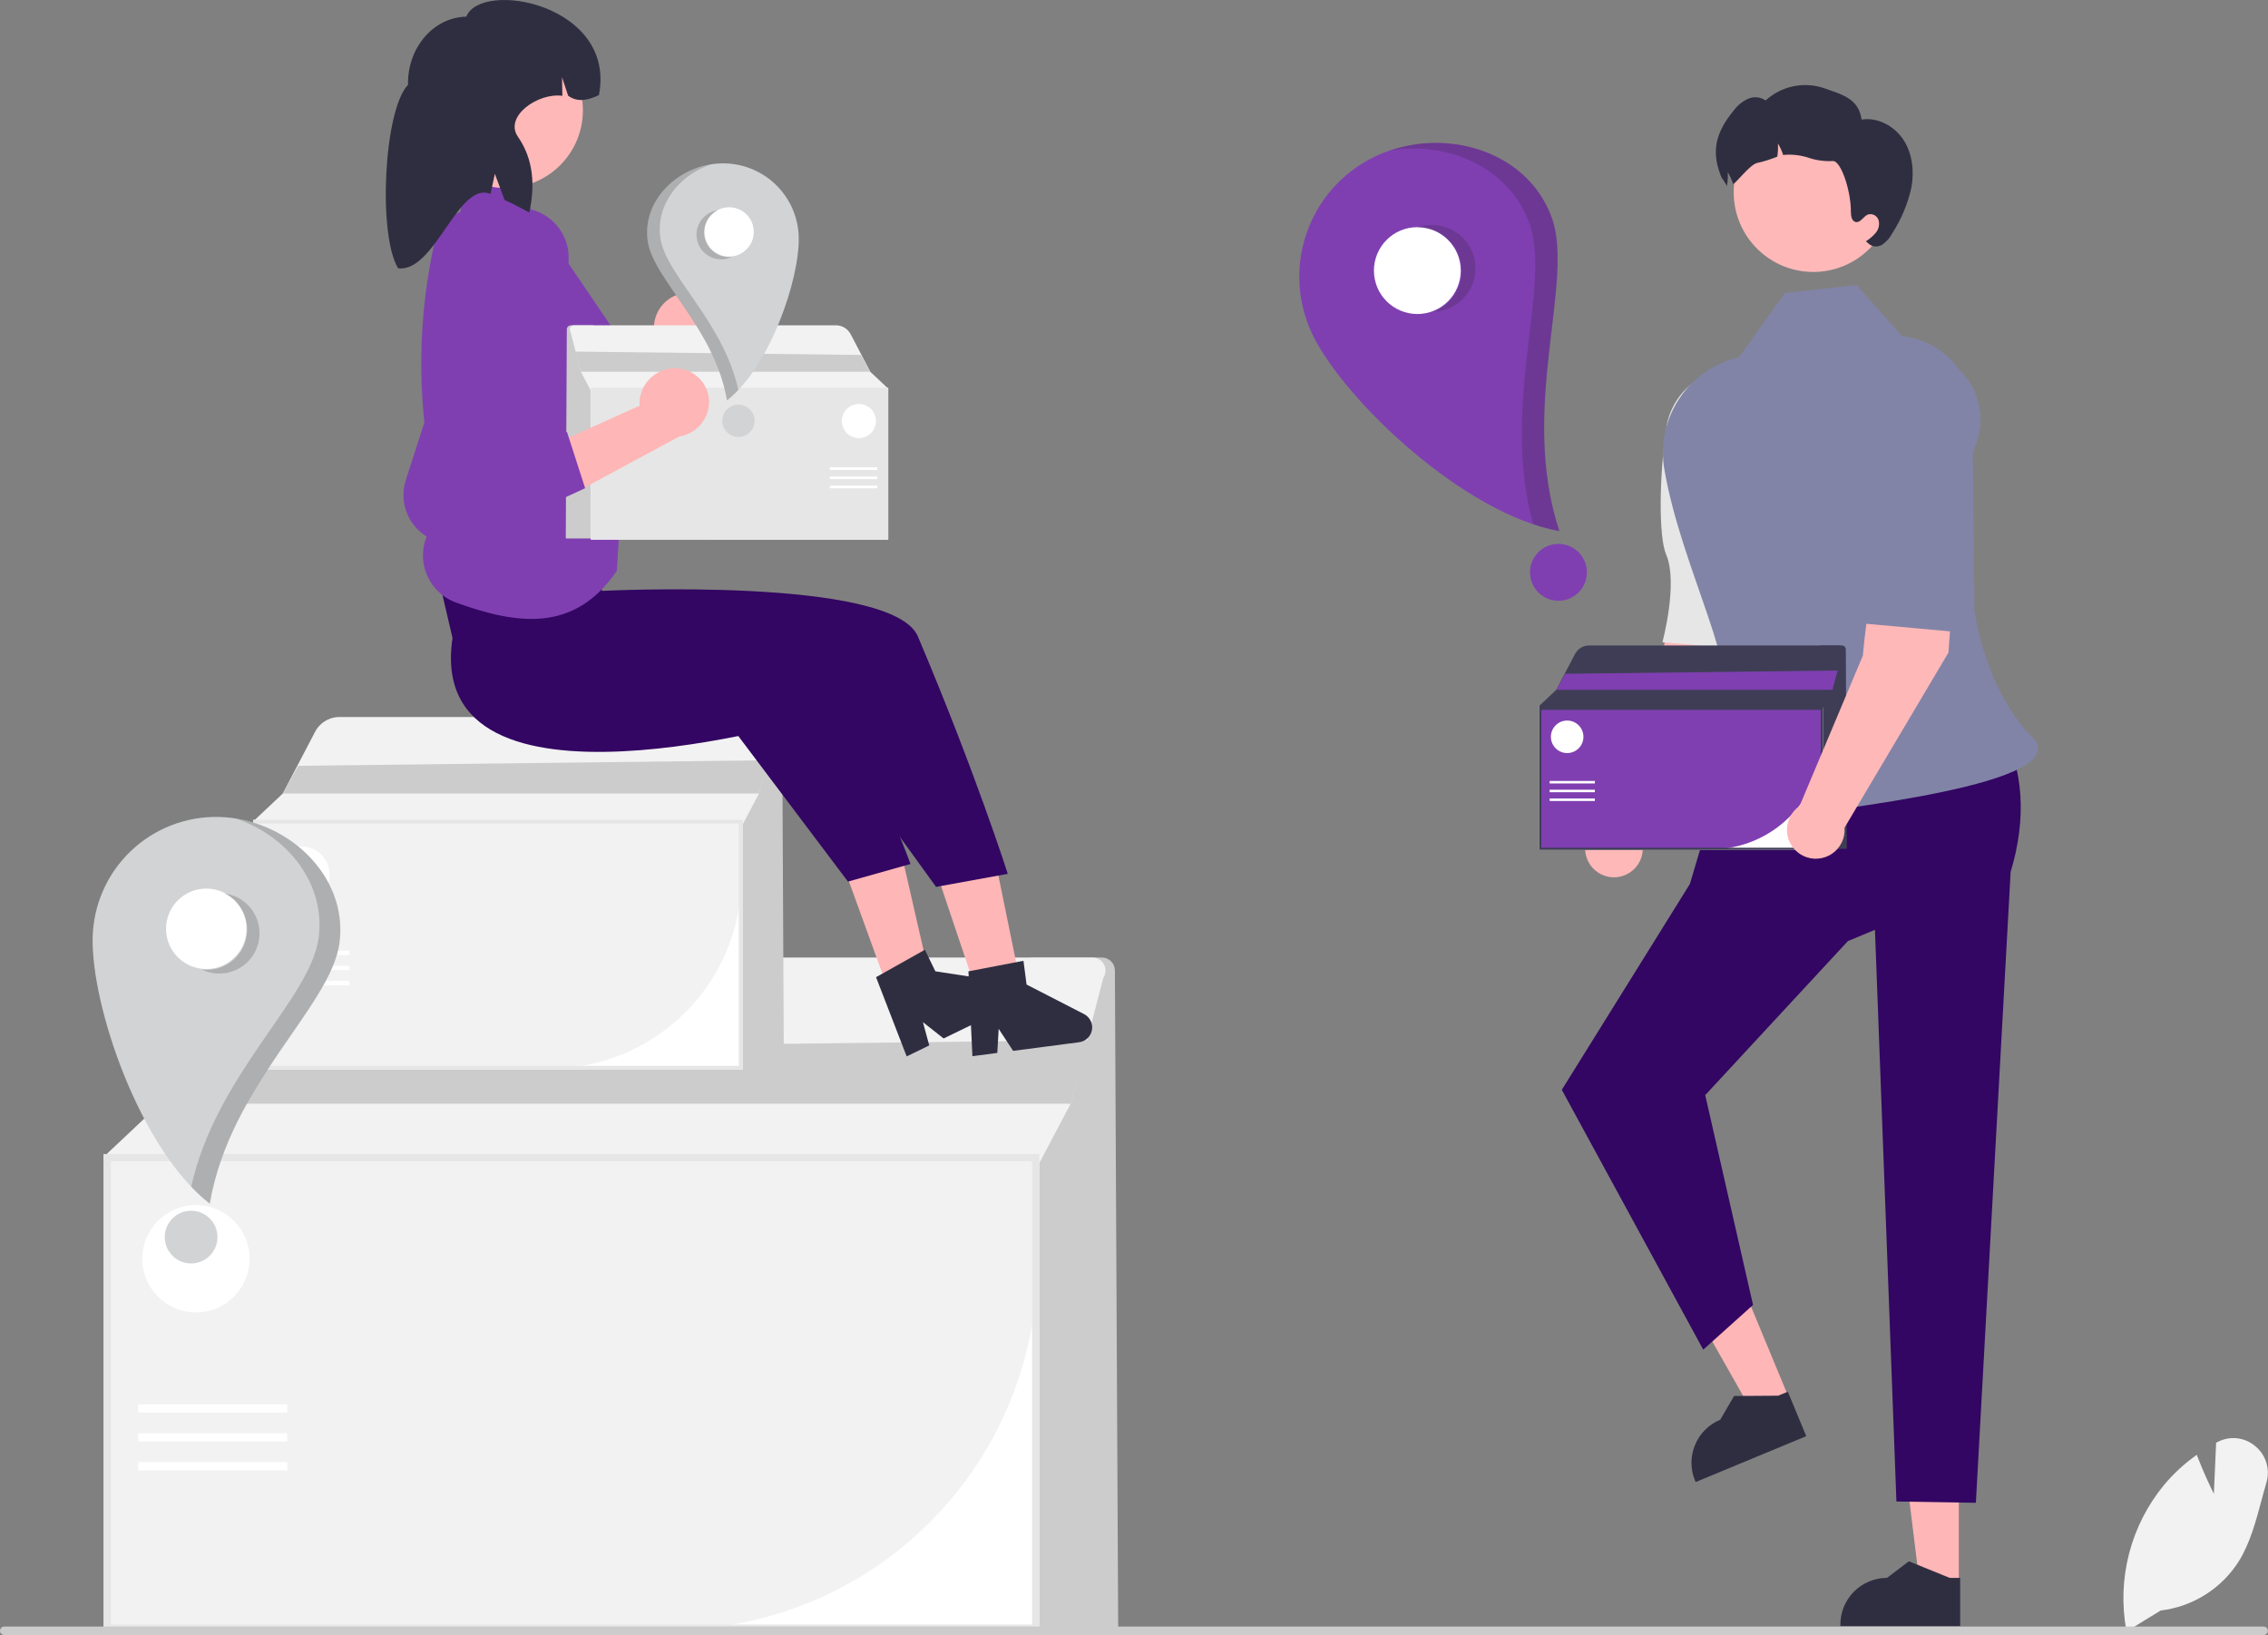 <svg width="1687" height="1216" viewBox="0 0 1687 1216" fill="none" xmlns="http://www.w3.org/2000/svg">
<rect x="0" y="0" width="1687" height="1216" fill="#808080" stroke="none"/>
<g clip-path="url(#clip0_35_2)">
<path d="M831.737 1210.86H766.937V712.133H819.637C822.189 712.133 824.638 713.144 826.448 714.944C828.257 716.745 829.28 719.188 829.293 721.741L831.737 1210.86Z" fill="#CCCCCC"/>
<path d="M772.993 1213.5H77.118V858.322H772.993V1213.5Z" fill="white"/>
<path d="M498.713 1212.18H78.439V859.643H771.672V939.223C771.59 1011.59 742.806 1080.97 691.634 1132.14C640.462 1183.32 571.081 1212.1 498.713 1212.18Z" fill="#F2F2F2"/>
<path d="M821.183 726.3C820.833 726.961 820.562 727.661 820.374 728.386L796.378 820.877L770.351 870.17H79.76V857.893L119.077 820.877L164.943 733.146C166.968 729.273 169.627 725.767 172.81 722.772C180.072 715.938 189.668 712.133 199.639 712.133H812.645C814.309 712.133 815.945 712.563 817.394 713.382C818.843 714.201 820.056 715.38 820.915 716.805C821.774 718.231 822.25 719.854 822.297 721.517C822.344 723.181 821.96 724.828 821.183 726.3Z" fill="#F2F2F2"/>
<path d="M772.993 1213.5H77.118V858.322H772.993V1213.5ZM82.4 1208.22H767.71V863.605H82.4V1208.22Z" fill="#E6E6E6"/>
<path d="M809.198 773.615L796.377 820.877H119.078L140.963 781.539L809.198 773.615Z" fill="#CCCCCC"/>
<path d="M213.708 1044.44H102.779V1050.58H213.708V1044.44Z" fill="white"/>
<path d="M213.708 1065.93H102.779V1072.07H213.708V1065.93Z" fill="white"/>
<path d="M213.708 1087.41H102.779V1093.55H213.708V1087.41Z" fill="white"/>
<path d="M145.749 976.061C167.786 976.061 185.65 958.197 185.65 936.16C185.65 914.124 167.786 896.259 145.749 896.259C123.713 896.259 105.848 914.124 105.848 936.16C105.848 958.197 123.713 976.061 145.749 976.061Z" fill="white"/>
<path d="M583.07 794.073H549.183V533.261H576.742C578.077 533.261 579.358 533.789 580.304 534.731C581.25 535.673 581.785 536.95 581.792 538.285L583.07 794.073Z" fill="#CCCCCC"/>
<path d="M552.35 795.454H188.44V609.711H552.35V795.454Z" fill="white"/>
<path d="M408.915 794.763H189.13V610.402H551.659V652.018C551.616 689.863 536.563 726.146 509.803 752.907C483.042 779.667 446.76 794.72 408.915 794.763Z" fill="#F2F2F2"/>
<path d="M577.551 540.669C577.368 541.015 577.226 541.381 577.128 541.76L564.58 590.129L550.968 615.907H189.821V609.487L210.383 590.129L234.368 544.25C235.427 542.224 236.818 540.39 238.482 538.824C242.28 535.251 247.298 533.261 252.513 533.261H573.086C573.957 533.261 574.812 533.486 575.57 533.914C576.328 534.342 576.962 534.959 577.411 535.704C577.861 536.45 578.109 537.298 578.134 538.168C578.158 539.038 577.958 539.9 577.551 540.669Z" fill="#F2F2F2"/>
<path d="M552.35 795.454H188.44V609.711H552.35V795.454ZM191.203 792.691H549.588V612.473H191.203V792.691Z" fill="#E6E6E6"/>
<path d="M571.283 565.414L564.579 590.128H210.383L221.828 569.555L571.283 565.414Z" fill="#CCCCCC"/>
<path d="M259.87 707.043H201.859V710.253H259.87V707.043Z" fill="white"/>
<path d="M259.87 718.278H201.859V721.489H259.87V718.278Z" fill="white"/>
<path d="M259.87 729.514H201.859V732.724H259.87V729.514Z" fill="white"/>
<path d="M224.331 671.283C235.855 671.283 245.197 661.941 245.197 650.416C245.197 638.892 235.855 629.55 224.331 629.55C212.807 629.55 203.465 638.892 203.465 650.416C203.465 661.941 212.807 671.283 224.331 671.283Z" fill="white"/>
<path d="M1581.78 1213.32L1581.57 1212.2C1578.14 1193.29 1578.87 1173.86 1583.71 1155.27C1588.55 1136.67 1597.37 1119.35 1609.58 1104.51C1616.49 1096.24 1624.42 1088.88 1633.17 1082.59L1634.01 1081.99L1634.37 1082.95C1638.73 1094.43 1644.22 1105.92 1646.73 1111.01L1648.42 1073.02L1649.38 1072.51C1653.8 1070.15 1658.83 1069.16 1663.81 1069.67C1668.8 1070.18 1673.52 1072.18 1677.36 1075.4C1681.33 1078.59 1684.26 1082.9 1685.76 1087.78C1687.27 1092.65 1687.27 1097.86 1685.79 1102.74C1684.48 1107.2 1683.24 1111.83 1682.04 1116.31C1677.91 1131.69 1673.65 1147.6 1665.39 1161C1659.04 1171.07 1650.52 1179.61 1640.44 1185.97C1630.37 1192.33 1619.01 1196.37 1607.18 1197.77L1581.78 1213.32Z" fill="#F2F2F2"/>
<path d="M1686.88 1212.86C1686.88 1213.27 1686.8 1213.68 1686.65 1214.06C1686.49 1214.44 1686.26 1214.79 1685.97 1215.08C1685.67 1215.37 1685.33 1215.61 1684.94 1215.76C1684.56 1215.92 1684.15 1216 1683.74 1216H3.143C2.309 1216 1.51 1215.67 0.921 1215.08C0.331 1214.49 0 1213.69 0 1212.86C0 1212.02 0.331 1211.22 0.921 1210.63C1.51 1210.04 2.309 1209.71 3.143 1209.71H1683.74C1684.15 1209.71 1684.56 1209.79 1684.94 1209.95C1685.33 1210.11 1685.67 1210.34 1685.97 1210.63C1686.26 1210.92 1686.49 1211.27 1686.65 1211.65C1686.8 1212.03 1686.88 1212.44 1686.88 1212.86Z" fill="#CCCCCC"/>
<path d="M1305.69 408.664L1257.58 401.774C1241.31 428.978 1235.53 501.388 1235.53 501.388L1188.45 613.283C1185.33 615.401 1182.83 618.303 1181.19 621.696C1179.55 625.089 1178.83 628.855 1179.11 632.614C1179.39 636.372 1180.65 639.992 1182.77 643.107C1184.89 646.222 1187.8 648.724 1191.19 650.359C1194.59 651.995 1198.36 652.708 1202.12 652.425C1205.87 652.143 1209.49 650.875 1212.6 648.75C1215.72 646.625 1218.21 643.717 1219.85 640.32C1221.48 636.923 1222.19 633.155 1221.9 629.397L1299.2 499.156L1305.69 408.664Z" fill="#FFB8B8"/>
<path d="M1298.03 275.116C1305.47 276.269 1312.57 279.049 1318.82 283.258C1325.07 287.467 1330.32 293.001 1334.18 299.467C1338.05 305.934 1340.45 313.173 1341.2 320.669C1341.95 328.166 1341.04 335.737 1338.53 342.842L1328.32 371.776C1328.32 371.776 1322.77 458.897 1301.57 483.489L1236.55 477.603C1236.55 477.603 1248.44 433.649 1239.31 412.382C1233.72 399.358 1234.03 354.375 1239.54 317.782C1240.57 311.137 1242.9 304.761 1246.4 299.018C1249.9 293.276 1254.5 288.28 1259.93 284.317C1265.37 280.354 1271.53 277.501 1278.06 275.922C1284.6 274.343 1291.39 274.069 1298.03 275.116Z" fill="#E6E6E6"/>
<path d="M1457.01 1179.1L1428.03 1179.1L1414.24 1067.33L1457.01 1067.33L1457.01 1179.1Z" fill="#FFB6B6"/>
<path d="M1458.03 1209.33L1368.92 1209.32V1208.2C1368.92 1199 1372.57 1190.18 1379.08 1183.67C1385.58 1177.17 1394.4 1173.51 1403.6 1173.51L1419.88 1161.17L1450.25 1173.52L1458.03 1173.52L1458.03 1209.33Z" fill="#2F2E41"/>
<path d="M1331.03 1040.58L1304.26 1051.67L1248.71 953.714L1288.22 937.333L1331.03 1040.58Z" fill="#FFB6B6"/>
<path d="M1343.55 1068.11L1261.24 1102.24L1260.81 1101.2C1257.28 1092.7 1257.28 1083.16 1260.8 1074.66C1264.31 1066.16 1271.06 1059.4 1279.56 1055.88L1289.86 1038.23L1322.65 1038.01L1329.83 1035.03L1343.55 1068.11Z" fill="#2F2E41"/>
<path d="M1490.14 543.29L1284.49 564.775L1256.99 657.424L1161.72 810.517L1266.91 1003.77L1303.95 970.522L1268.39 814.468L1374.52 699.894L1394.64 691.544L1410.62 1116.7L1469.7 1117.67L1495.56 648.537C1507.98 607.094 1504.24 572.875 1490.14 543.29Z" fill="#320662"/>
<path d="M1414.74 249.988L1380.99 211.981L1327.65 217.907L1293.51 265.695C1275.33 269.873 1259.45 280.859 1249.12 296.392C1238.8 311.924 1234.82 330.823 1238.01 349.198C1251.26 425.5 1296.29 499.504 1281.42 537.152C1258.85 594.3 1257.48 617.608 1311.51 609.596C1365.54 601.583 1546.55 583.113 1511.45 548.019C1476.36 512.925 1468.65 454.281 1468.65 454.281L1467.24 320.114C1468.74 312.022 1468.54 303.709 1466.66 295.698C1464.78 287.686 1461.27 280.15 1456.34 273.563C1451.4 266.976 1445.16 261.481 1438 257.424C1430.85 253.366 1422.93 250.835 1414.74 249.988Z" fill="#8184A7"/>
<path d="M1348.78 202.255C1381.48 202.255 1407.98 175.749 1407.98 143.051C1407.98 110.353 1381.48 83.846 1348.78 83.846C1316.08 83.846 1289.58 110.353 1289.58 143.051C1289.58 175.749 1316.08 202.255 1348.78 202.255Z" fill="#FFB8B8"/>
<path d="M1421.73 139.535C1419.09 151.531 1414.32 162.956 1407.65 173.272C1405.88 176.789 1403.23 179.792 1399.97 181.993C1398.31 183.054 1396.34 183.501 1394.39 183.257C1392.44 183.014 1390.64 182.094 1389.3 180.659L1387.86 179.486C1390.68 177.745 1393.21 175.556 1395.33 173.005C1396.38 171.725 1397.11 170.212 1397.45 168.593C1397.8 166.975 1397.76 165.296 1397.33 163.697C1396.82 162.121 1395.71 160.804 1394.25 160.023C1392.79 159.242 1391.08 159.059 1389.49 159.51C1386.02 160.871 1383.91 165.884 1380.29 165.111C1377.35 164.471 1376.74 160.604 1376.74 157.564C1376.84 141.669 1369.16 119.08 1363.22 119.773C1357.21 120.102 1351.19 119.296 1345.48 117.4C1339.76 115.499 1333.73 114.729 1327.72 115.133C1327.29 115.186 1326.87 115.266 1326.41 115.346C1325.45 112.326 1324.12 109.434 1322.47 106.732C1322.65 109.993 1322.49 113.265 1321.99 116.493C1317.2 118.464 1312.26 120.026 1307.21 121.16C1301.72 121.933 1289.64 138.362 1289.08 136.681C1288.11 133.661 1286.79 130.769 1285.13 128.067C1285.32 131.329 1285.15 134.601 1284.65 137.828C1284.62 137.961 1284.62 138.068 1284.6 138.202C1281.93 134.654 1280.3 130.334 1281.21 133.641C1272.27 113.426 1275.74 98.944 1289.8 81.903C1292.54 78.238 1296.16 75.329 1300.33 73.448C1302.42 72.531 1304.71 72.167 1306.98 72.391C1309.25 72.615 1311.42 73.42 1313.29 74.728C1319.02 69.473 1326.06 65.846 1333.66 64.223C1341.27 62.601 1349.17 63.042 1356.55 65.501C1371.19 70.595 1382.47 73.582 1384.71 88.943C1396.82 86.996 1409.27 93.877 1415.94 104.145C1422.58 114.439 1423.94 127.507 1421.73 139.535Z" fill="#2F2E41"/>
<path d="M1373.72 631.284H1354.07V480.048H1370.05C1370.82 480.048 1371.57 480.355 1372.12 480.901C1372.66 481.447 1372.97 482.187 1372.98 482.961L1373.72 631.284Z" fill="#3F3D56"/>
<path d="M1355.91 632.084H1144.89V524.379H1355.91V632.084Z" fill="white"/>
<path d="M1272.73 631.684H1145.29V524.779H1355.51V548.911C1355.48 570.856 1346.75 591.895 1331.23 607.413C1315.72 622.93 1294.68 631.659 1272.73 631.684Z" fill="#7F3FB1"/>
<path d="M1370.52 484.344C1370.41 484.545 1370.33 484.757 1370.27 484.977L1363 513.024L1355.1 527.972H1145.69V524.249L1157.61 513.024L1171.52 486.42C1172.13 485.246 1172.94 484.182 1173.91 483.274C1176.11 481.202 1179.02 480.048 1182.04 480.048H1367.93C1368.43 480.048 1368.93 480.179 1369.37 480.427C1369.81 480.675 1370.18 481.033 1370.44 481.465C1370.7 481.897 1370.84 482.389 1370.86 482.894C1370.87 483.398 1370.75 483.898 1370.52 484.344Z" fill="#3F3D56"/>
<path d="M1355.91 632.084H1144.89V524.379H1355.91V632.084ZM1146.49 630.482H1354.3V525.981H1146.49V630.482Z" fill="#3F3D56"/>
<path d="M1366.88 498.691L1363 513.025H1157.61L1164.25 501.094L1366.88 498.691Z" fill="#7F3FB1"/>
<path d="M1186.31 580.818H1152.67V582.679H1186.31V580.818Z" fill="white"/>
<path d="M1186.31 587.333H1152.67V589.195H1186.31V587.333Z" fill="white"/>
<path d="M1186.31 593.848H1152.67V595.71H1186.31V593.848Z" fill="white"/>
<path d="M1165.7 560.082C1172.38 560.082 1177.8 554.665 1177.8 547.983C1177.8 541.3 1172.38 535.883 1165.7 535.883C1159.02 535.883 1153.6 541.3 1153.6 547.983C1153.6 554.665 1159.02 560.082 1165.7 560.082Z" fill="white"/>
<path d="M1455.81 394.837L1407.71 387.947C1391.44 415.151 1385.66 487.561 1385.66 487.561L1338.58 599.456C1335.46 601.573 1332.96 604.475 1331.32 607.868C1329.68 611.262 1328.96 615.028 1329.24 618.786C1329.52 622.545 1330.78 626.164 1332.9 629.279C1335.02 632.395 1337.93 634.896 1341.32 636.532C1344.72 638.168 1348.48 638.88 1352.24 638.598C1356 638.315 1359.62 637.048 1362.73 634.923C1365.84 632.798 1368.34 629.89 1369.97 626.493C1371.61 623.095 1372.31 619.328 1372.03 615.57L1449.32 485.329L1455.81 394.837Z" fill="#FFB8B8"/>
<path d="M1429.74 261.288C1437.19 262.441 1444.29 265.221 1450.53 269.43C1456.78 273.639 1462.03 279.173 1465.9 285.64C1469.76 292.106 1472.16 299.345 1472.91 306.842C1473.66 314.339 1472.75 321.909 1470.24 329.014L1460.04 357.948C1460.04 357.948 1472.89 445.069 1451.7 469.661L1386.67 463.775C1386.67 463.775 1398.56 419.821 1389.44 398.555C1383.85 385.531 1384.16 340.548 1389.66 303.955C1393.87 276.013 1401.82 256.964 1429.74 261.288Z" fill="#8184A7"/>
<path d="M1021.27 117.139C997.764 128.86 979.88 149.438 971.55 174.345C963.219 199.253 965.124 226.449 976.846 249.952C1001.25 298.894 1089.46 382.364 1159.83 394.976C1129.56 303.061 1171.65 209.633 1154.08 161.561C1135.31 110.193 1070.21 92.73 1021.27 117.139Z" fill="#7F3FB1"/>
<path d="M1054.26 233.539C1072.09 233.539 1086.55 219.08 1086.55 201.243C1086.55 183.407 1072.09 168.947 1054.26 168.947C1036.42 168.947 1021.96 183.407 1021.96 201.243C1021.96 219.08 1036.42 233.539 1054.26 233.539Z" fill="white"/>
<path d="M1159.21 446.813C1170.89 446.813 1180.36 437.343 1180.36 425.66C1180.36 413.978 1170.89 404.507 1159.21 404.507C1147.53 404.507 1138.06 413.978 1138.06 425.66C1138.06 437.343 1147.53 446.813 1159.21 446.813Z" fill="#7F3FB1"/>
<path opacity="0.2" d="M1064.1 167.294C1068.34 167.147 1072.57 167.837 1076.54 169.324C1080.52 170.812 1084.16 173.068 1087.26 175.964C1090.36 178.86 1092.86 182.338 1094.62 186.201C1096.38 190.064 1097.35 194.235 1097.5 198.476C1097.64 202.717 1096.95 206.945 1095.46 210.917C1093.97 214.89 1091.71 218.53 1088.81 221.629C1085.91 224.729 1082.43 227.226 1078.56 228.98C1074.7 230.733 1070.53 231.707 1066.29 231.848C1073.47 229.174 1079.48 224.03 1083.22 217.337C1086.96 210.643 1088.2 202.836 1086.71 195.313C1085.22 187.791 1081.1 181.043 1075.09 176.279C1069.08 171.515 1061.58 169.044 1053.91 169.31C1057.18 168.093 1060.62 167.412 1064.1 167.294Z" fill="#231F20"/>
<path opacity="0.2" d="M1154.24 161.579C1171.81 209.652 1129.72 303.08 1159.99 394.995C1153.35 393.772 1146.81 392.059 1140.42 389.871C1115.76 301.017 1154.47 212.232 1137.49 165.785C1122.3 124.214 1076.76 104.853 1034.01 111.916C1080.93 95.912 1137.04 114.506 1154.24 161.579Z" fill="#231F20"/>
<path d="M162.86 607.593C138.531 607.009 114.966 616.114 97.35 632.904C79.734 649.694 69.509 672.794 68.925 697.123C67.708 747.785 103.78 854.372 155.954 895.197C170.99 806.797 245.949 748.516 252.389 701.528C259.271 651.321 213.522 608.81 162.86 607.593Z" fill="#D1D3D4"/>
<path d="M153.435 720.699C169.962 720.699 183.36 707.301 183.36 690.773C183.36 674.246 169.962 660.848 153.435 660.848C136.907 660.848 123.509 674.246 123.509 690.773C123.509 707.301 136.907 720.699 153.435 720.699Z" fill="white"/>
<path d="M142.149 939.66C152.975 939.66 161.75 930.884 161.75 920.059C161.75 909.234 152.975 900.459 142.149 900.459C131.324 900.459 122.549 909.234 122.549 920.059C122.549 930.884 131.324 939.66 142.149 939.66Z" fill="#D1D3D4"/>
<path opacity="0.2" d="M176.208 667.233C183.345 670.705 188.81 676.87 191.402 684.371C193.993 691.873 193.499 700.097 190.027 707.233C188.308 710.767 185.91 713.928 182.969 716.535C180.029 719.142 176.603 721.144 172.889 722.427C165.387 725.019 157.164 724.525 150.027 721.053C157.072 721.978 164.216 720.365 170.181 716.504C176.146 712.643 180.542 706.785 182.583 699.979C184.623 693.172 184.175 685.862 181.318 679.356C178.461 672.85 173.382 667.573 166.99 664.47C170.191 664.887 173.304 665.821 176.208 667.233Z" fill="#231F20"/>
<path opacity="0.2" d="M252.514 701.614C246.074 748.601 171.115 806.883 156.079 895.283C151.168 891.403 146.552 887.165 142.267 882.604C160.569 799.141 230.748 743.197 236.97 697.799C242.54 657.167 213.637 621.58 175.558 608.837C220.927 616.064 258.821 655.604 252.514 701.614Z" fill="#231F20"/>
<path d="M510.979 217.678C504.142 218.125 497.749 221.223 493.16 226.312C488.572 231.401 486.15 238.08 486.411 244.927C486.486 246.318 486.676 247.701 486.979 249.06L409.332 297.977L452.259 316.963L519.413 267.6C524.953 265.907 529.778 262.427 533.133 257.704C536.488 252.981 538.185 247.281 537.96 241.492C537.8 238.199 536.993 234.97 535.585 231.989C534.177 229.008 532.196 226.333 529.755 224.118C527.313 221.902 524.459 220.19 521.356 219.077C518.253 217.965 514.961 217.475 511.668 217.635C511.438 217.646 511.209 217.66 510.979 217.678Z" fill="#FFB6B6"/>
<path d="M436.104 275.744L455.348 315.449L379.26 364.412C373.846 367.926 367.623 369.997 361.184 370.428C354.744 370.86 348.3 369.637 342.466 366.877C335.373 363.482 329.576 357.873 325.948 350.896C322.32 343.919 321.058 335.952 322.352 328.195L347.041 187.245C348.699 177.382 354.073 168.528 362.059 162.506C370.044 156.483 380.034 153.75 389.973 154.867C394.814 155.397 399.504 156.874 403.774 159.216C408.044 161.558 411.811 164.718 414.86 168.515C417.909 172.313 420.18 176.674 421.543 181.349C422.907 186.024 423.336 190.922 422.807 195.763C422.765 196.146 422.717 196.527 422.663 196.908C422.477 198.263 422.217 199.606 421.886 200.933L394.933 301.174L436.104 275.744Z" fill="#7F3FB1"/>
<path d="M441.512 337.296H332.698V446.111H441.512V337.296Z" fill="#FFB8B8"/>
<path d="M699.565 657.762L741.123 643.782L764.265 756.901L736.104 766.373L699.565 657.762Z" fill="#FFB6B6"/>
<path d="M629.131 649.07L670.353 634.126L696.121 746.674L668.19 756.798L629.131 649.07Z" fill="#FFB6B6"/>
<path d="M336.601 474.538C314.791 619.937 605.227 533.975 605.227 533.975L696.29 659.597L749.603 649.904C749.603 649.904 725.614 574.49 682.773 473.392C663.747 428.495 447.712 439.466 447.712 439.466L443.226 404.262L319.638 401.839L336.601 474.538Z" fill="#320662"/>
<path d="M546.396 543.722L613.556 501.894C662.722 600.071 677.214 642.59 677.214 642.59L630.733 655.661L546.396 543.722Z" fill="#320662"/>
<path d="M398.763 160.473L376.861 132.319L345.618 130.965L342.5 157.443L327.019 164.582C311.562 223.307 309.175 284.708 320.026 344.456C322.1 346.409 323.616 348.881 324.417 351.616C325.218 354.35 325.275 357.249 324.582 360.013L323.578 364.014L323.671 364.161C326.965 369.359 328.082 375.644 326.782 381.658L319.389 394.795C316.736 399.519 315.144 404.764 314.724 410.166C314.303 415.568 315.064 420.997 316.954 426.075C318.844 431.152 321.817 435.758 325.667 439.57C329.517 443.383 334.151 446.311 339.247 448.151C384.691 464.623 427.291 470.759 458.806 424.536L468.716 263.458L398.763 160.473Z" fill="#7F3FB1"/>
<path d="M375.819 139.796C407.722 139.796 433.585 113.933 433.585 82.029C433.585 50.126 407.722 24.263 375.819 24.263C343.915 24.263 318.052 50.126 318.052 82.029C318.052 113.933 343.915 139.796 375.819 139.796Z" fill="#FFB8B8"/>
<path d="M346.82 12.393C322.361 12.863 302.961 35.551 303.49 63.067C285.39 81.954 281.005 174.849 296.129 199.561C323.795 202.773 340.623 134.326 364.886 144.221L368.082 129.283L375.327 148.736C381.493 151.578 387.613 154.698 393.686 158.096C398.05 138.078 396.968 118.621 385.238 101.673C374.817 86.616 400.177 68.741 418.312 71.267L418.047 57.438L422.602 71.185C429.672 76.38 437.492 74.499 445.511 70.745C458.515 3.16 357.836 -15.322 346.82 12.393Z" fill="#2F2E41"/>
<path d="M723.305 785.506L741.82 783.087L742.842 765.175L753.589 781.55L802.696 775.135C805.05 774.828 807.244 773.776 808.958 772.134C810.672 770.491 811.815 768.344 812.222 766.005C812.629 763.666 812.278 761.259 811.22 759.134C810.162 757.009 808.452 755.278 806.34 754.193L763.587 732.233L761.279 714.56L720.353 722.41L723.305 785.506Z" fill="#2F2E41"/>
<path d="M674.402 785.667L691.199 777.511L686.497 760.197L701.876 772.327L746.425 750.694C748.561 749.658 750.309 747.965 751.415 745.865C752.52 743.764 752.925 741.365 752.571 739.018C752.217 736.67 751.121 734.498 749.445 732.817C747.768 731.137 745.598 730.036 743.252 729.676L695.745 722.381L687.96 706.349L651.625 726.752L674.402 785.667Z" fill="#2F2E41"/>
<path d="M420.837 400.455H441.433V241.934H424.683C423.871 241.934 423.093 242.256 422.518 242.828C421.943 243.4 421.618 244.177 421.613 244.988L420.837 400.455Z" fill="#CCCCCC"/>
<path d="M439.509 288.4H660.692V401.294H439.509V288.4Z" fill="white"/>
<path d="M439.928 314.115V288.82H660.273V400.875H526.688C503.686 400.849 481.633 391.7 465.368 375.435C449.103 359.17 439.954 337.117 439.928 314.115Z" fill="#F2F2F2"/>
<path d="M424.191 246.437C424.302 246.647 424.388 246.87 424.448 247.1L432.075 276.499L440.348 292.166H659.852V288.264L647.355 276.499L632.777 248.613C632.133 247.382 631.288 246.268 630.276 245.316C627.968 243.144 624.918 241.934 621.749 241.934H426.905C426.376 241.934 425.856 242.071 425.395 242.331C424.935 242.592 424.549 242.966 424.276 243.419C424.003 243.872 423.852 244.388 423.837 244.917C423.822 245.446 423.944 245.969 424.191 246.437Z" fill="#F2F2F2"/>
<path d="M439.509 288.4H660.692V401.294H439.509V288.4ZM659.013 399.615H441.188V290.08H659.013L659.013 399.615Z" fill="#E6E6E6"/>
<path d="M428 261.475L432.076 276.499H647.356L640.398 263.995L428 261.475Z" fill="#CCCCCC"/>
<path d="M652.535 347.558H617.277V349.51H652.535V347.558Z" fill="white"/>
<path d="M652.535 354.388H617.277V356.339H652.535V354.388Z" fill="white"/>
<path d="M652.535 361.217H617.277V363.168H652.535V361.217Z" fill="white"/>
<path d="M638.878 325.824C645.882 325.824 651.56 320.146 651.56 313.141C651.56 306.137 645.882 300.459 638.878 300.459C631.873 300.459 626.195 306.137 626.195 313.141C626.195 320.146 631.873 325.824 638.878 325.824Z" fill="white"/>
<path d="M536.569 121.511C551.476 121.153 565.915 126.732 576.709 137.02C587.503 147.308 593.769 161.463 594.126 176.37C594.872 207.413 572.769 272.723 540.8 297.739C531.586 243.572 485.656 207.86 481.709 179.069C477.493 148.305 505.525 122.257 536.569 121.511Z" fill="#D1D3D4"/>
<path d="M542.344 190.816C552.471 190.816 560.68 182.606 560.68 172.479C560.68 162.352 552.471 154.143 542.344 154.143C532.217 154.143 524.007 162.352 524.007 172.479C524.007 182.606 532.217 190.816 542.344 190.816Z" fill="white"/>
<path d="M549.259 324.983C555.892 324.983 561.269 319.606 561.269 312.973C561.269 306.34 555.892 300.963 549.259 300.963C542.626 300.963 537.249 306.34 537.249 312.973C537.249 319.606 542.626 324.983 549.259 324.983Z" fill="#D1D3D4"/>
<path opacity="0.2" d="M528.39 158.055C526.224 159.108 524.288 160.578 522.69 162.38C521.093 164.182 519.866 166.28 519.08 168.556C518.293 170.832 517.963 173.241 518.108 175.644C518.252 178.048 518.869 180.4 519.922 182.565C520.975 184.73 522.445 186.667 524.247 188.265C526.048 189.862 528.147 191.089 530.423 191.875C532.699 192.661 535.108 192.992 537.511 192.847C539.915 192.703 542.267 192.086 544.432 191.033C540.115 191.6 535.737 190.612 532.082 188.246C528.427 185.88 525.734 182.29 524.483 178.12C523.233 173.949 523.508 169.47 525.258 165.483C527.009 161.497 530.121 158.263 534.038 156.362C532.076 156.618 530.169 157.19 528.39 158.055Z" fill="#231F20"/>
<path opacity="0.2" d="M481.633 179.122C485.58 207.913 531.51 243.625 540.724 297.791C543.732 295.414 546.561 292.817 549.187 290.022C537.973 238.881 494.971 204.602 491.158 176.784C487.745 151.887 505.455 130.081 528.788 122.273C500.988 126.701 477.769 150.929 481.633 179.122Z" fill="#231F20"/>
<path d="M503.904 273.991C497.07 273.485 490.309 275.666 485.058 280.069C479.808 284.472 476.483 290.749 475.79 297.567C475.671 298.955 475.668 300.35 475.779 301.738L392.094 339.403L431.97 364.164L505.325 324.601C511.047 323.694 516.308 320.918 520.286 316.706C524.265 312.495 526.737 307.085 527.317 301.32C527.921 294.69 525.865 288.091 521.603 282.976C517.341 277.86 511.222 274.648 504.591 274.044C504.362 274.024 504.133 274.006 503.904 273.991Z" fill="#FFB6B6"/>
<path d="M421.693 321.101L435.238 363.093L353.09 401.02C347.241 403.748 340.791 404.935 334.353 404.469C327.916 404.002 321.705 401.897 316.31 398.353C309.757 394.006 304.794 387.647 302.17 380.234C299.546 372.821 299.402 364.756 301.761 357.254L345.777 221.096C348.788 211.558 355.339 203.536 364.083 198.681C372.828 193.825 383.1 192.505 392.788 194.991C397.509 196.187 401.947 198.302 405.851 201.214C409.755 204.126 413.047 207.778 415.539 211.962C418.031 216.146 419.675 220.78 420.376 225.599C421.078 230.418 420.823 235.328 419.627 240.049C419.532 240.422 419.432 240.794 419.326 241.163C418.953 242.479 418.509 243.773 417.997 245.041L377.39 340.57L421.693 321.101Z" fill="#7F3FB1"/>
</g>
<defs>
<clipPath id="clip0_35_2">
<rect width="1686.88" height="1216" fill="white"/>
</clipPath>
</defs>
</svg>
